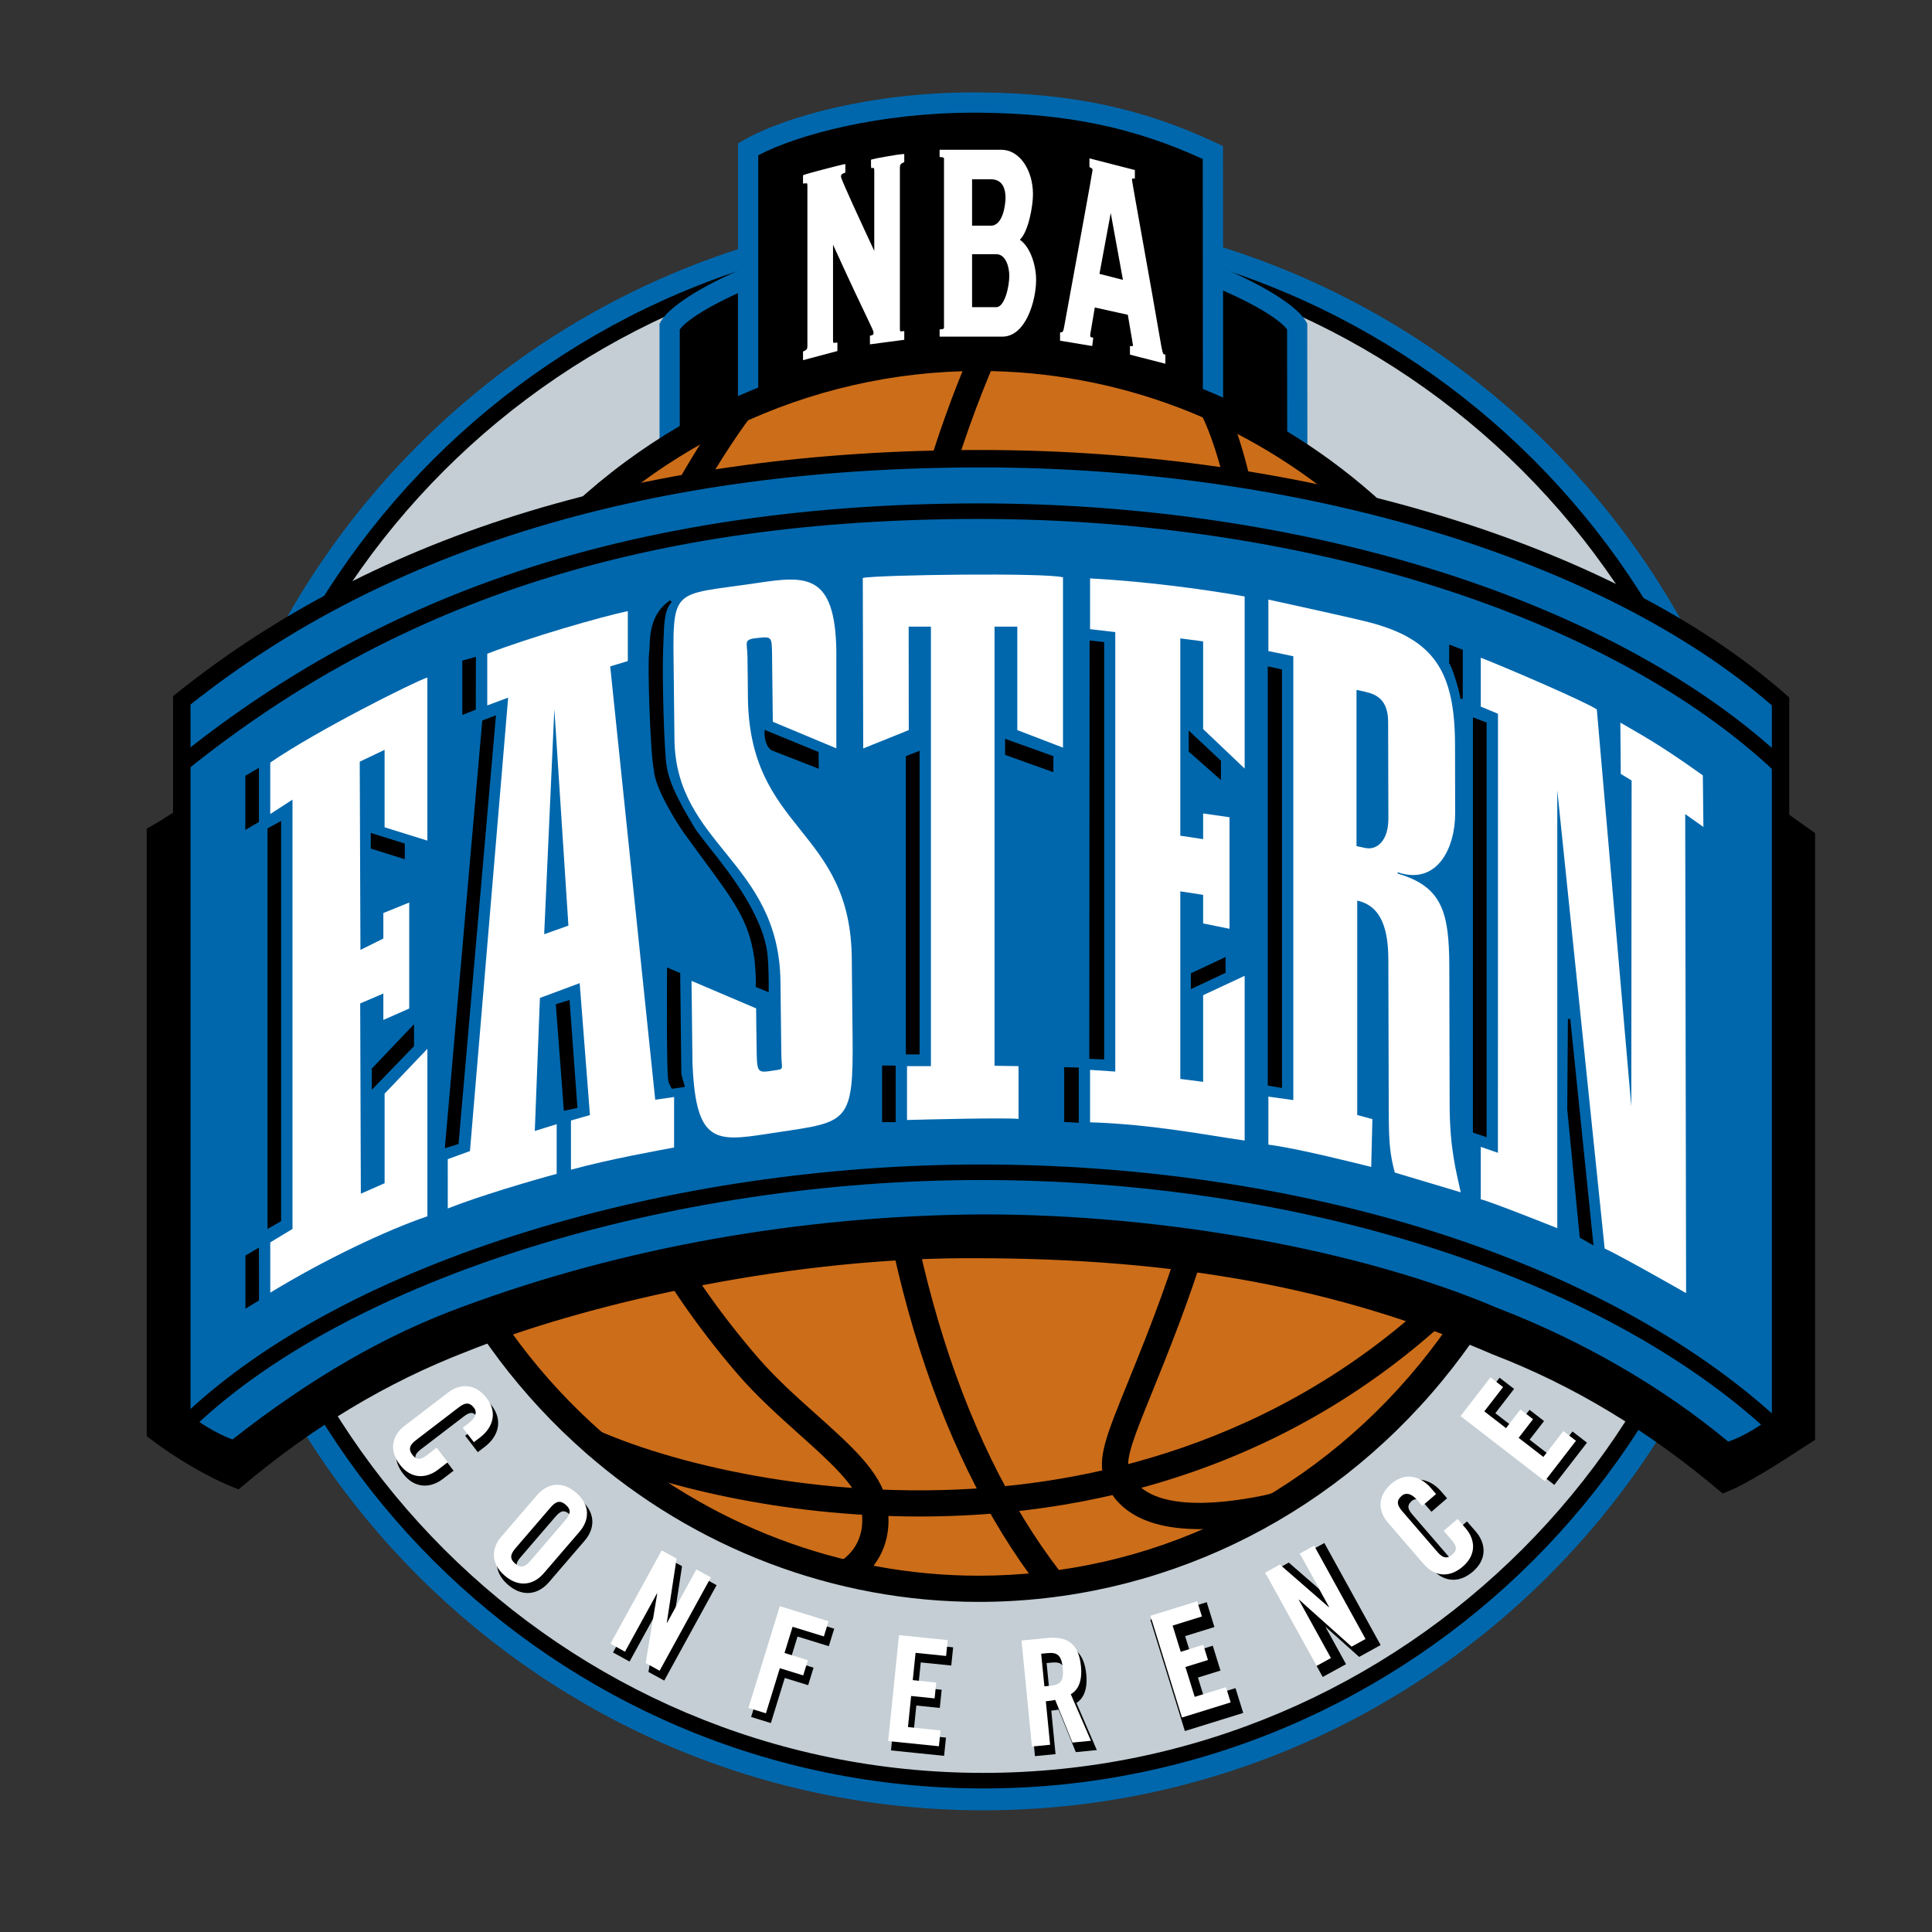 <?xml version="1.0" encoding="utf-8"?>
<!-- Generator: Adobe Illustrator 16.0.3, SVG Export Plug-In . SVG Version: 6.00 Build 0)  -->
<!DOCTYPE svg PUBLIC "-//W3C//DTD SVG 1.1//EN" "http://www.w3.org/Graphics/SVG/1.1/DTD/svg11.dtd">
<svg version="1.1" id="Layer_2" xmlns="http://www.w3.org/2000/svg" xmlns:xlink="http://www.w3.org/1999/xlink" x="0px" y="0px"
	 width="96px" height="96px" viewBox="0 0 96 96" enable-background="new 0 0 96 96" xml:space="preserve">
<rect x="0" y="0" width="96" height="96" fill="#333333" stroke="none"/>
<g>
	<circle fill="#C4CED4" cx="48.858" cy="50.212" r="39.078"/>
	<path fill="#0067AC" d="M48.858,89.953c-21.913,0-39.74-17.828-39.74-39.742c0-21.913,17.827-39.74,39.74-39.74
		c21.914,0,39.742,17.828,39.742,39.74C88.601,72.125,70.772,89.953,48.858,89.953z M48.858,11.795
		c-21.183,0-38.416,17.234-38.416,38.416c0,21.184,17.233,38.417,38.416,38.417c21.184,0,38.416-17.233,38.416-38.417
		C87.274,29.029,70.042,11.795,48.858,11.795z"/>
</g>
<g>
	<path d="M48.855,88.867c-21.331,0-38.684-17.354-38.684-38.685c0-21.33,17.354-38.683,38.684-38.683
		c21.33,0,38.684,17.353,38.684,38.683C87.539,71.514,70.186,88.867,48.855,88.867z M48.855,12.273
		c-20.904,0-37.91,17.006-37.91,37.91c0,20.904,17.006,37.911,37.91,37.911c20.903,0,37.911-17.007,37.911-37.911
		C86.767,29.279,69.759,12.273,48.855,12.273z"/>
</g>
<g>
	<path d="M48.855,88.808c-21.298,0-38.625-17.326-38.625-38.625c0-21.297,17.327-38.624,38.625-38.624
		c21.298,0,38.625,17.327,38.625,38.624C87.48,71.481,70.153,88.808,48.855,88.808z M48.855,12.214
		c-20.937,0-37.97,17.033-37.97,37.969c0,20.938,17.033,37.971,37.97,37.971s37.97-17.033,37.97-37.971
		C86.825,29.247,69.792,12.214,48.855,12.214z"/>
</g>
<g>
	<path d="M64.457,16.218c-0.871-1.542-8.443-4.897-15.592-4.897c-7.147,0-14.719,3.355-15.59,4.897v9.228h31.191L64.457,16.218z"/>
	<path fill="#0067AC" d="M64.968,25.949H32.772v-9.863l0.065-0.115c0.971-1.719,8.582-5.152,16.028-5.152
		c7.447,0,15.058,3.433,16.028,5.152l0.065,0.115L64.968,25.949z M33.777,24.944h30.186l-0.008-8.576
		c-1.033-1.369-8.284-4.544-15.09-4.544s-14.056,3.174-15.088,4.544V24.944z"/>
</g>
<path fill="#0067AC" d="M64.909,25.889H32.832v-9.788L32.889,16c0.979-1.73,8.817-5.122,15.977-5.122c7.16,0,15,3.392,15.978,5.122
	l0.058,0.102L64.909,25.889z M33.718,25.002h30.304l-0.009-8.654c-1.018-1.405-8.172-4.584-15.148-4.584
	c-6.976,0-14.129,3.178-15.147,4.584V25.002z"/>
<g>
	<g>
		<path d="M60.269,7.58c-3.99-1.886-7.633-2.443-11.547-2.483c-4.869-0.05-9.402,1.083-11.548,2.322v16.979h23.101L60.269,7.58z"/>
		<path fill="#0067AC" d="M60.778,24.9H36.67V7.128l0.251-0.146c2.062-1.191,6.414-2.392,11.488-2.392
			c0.105,0,0.211,0.001,0.317,0.002c4.587,0.047,8.102,0.805,11.757,2.532l0.288,0.137L60.778,24.9z M37.676,23.894h22.095
			L59.765,7.901C56.353,6.334,53.027,5.644,48.716,5.6c-0.103-0.001-0.205-0.002-0.307-0.002c-4.656,0-8.742,1.073-10.733,2.118
			V23.894z"/>
	</g>
</g>
<g>
	<path fill="#0067AC" d="M60.719,24.841H36.729V7.162l0.222-0.129c2.055-1.186,6.394-2.383,11.458-2.383
		c0.105,0,0.211,0.001,0.316,0.002c4.577,0.047,8.087,0.802,11.733,2.526l0.254,0.12L60.719,24.841z M37.617,23.953H59.83
		l-0.006-16.09c-3.433-1.582-6.772-2.277-11.107-2.322c-0.103-0.001-0.206-0.002-0.308-0.002c-4.69,0-8.806,1.087-10.792,2.142
		V23.953z"/>
</g>
<g>
	<g>
		<path fill="#FFFFFF" d="M44.815,7.775v0.206c-0.193,0.086-0.217,0.212-0.217,0.367v7.978c0,0.154,0.023,0.269,0.217,0.251v0.206
			l-1.475,0.195v-0.206c0.14-0.037,0.179-0.116,0.179-0.236c0-0.224-0.194-0.395-2.244-4.91v5.271c0,0.154,0.023,0.269,0.217,0.251
			v0.205l-1.475,0.393v-0.207c0.194-0.086,0.217-0.211,0.217-0.367V9.246c0-0.154-0.023-0.269-0.217-0.251V8.79
			c0.196-0.074,1.693-0.462,1.871-0.498v0.207c-0.179,0.064-0.218,0.177-0.218,0.28c0,0.189,1.343,3.037,1.887,4.214V8.494
			c0-0.207-0.062-0.275-0.163-0.266V8.022C43.542,7.977,44.631,7.787,44.815,7.775z"/>
		<path fill="#FFFFFF" d="M39.902,17.897v-0.431l0.069-0.031c0.134-0.059,0.148-0.127,0.148-0.261V9.246
			c0-0.138-0.015-0.138-0.065-0.138l-0.152,0.013V8.708l0.075-0.028c0.21-0.079,1.728-0.469,1.889-0.502l0.138-0.027v0.428
			l-0.076,0.027c-0.124,0.045-0.141,0.109-0.141,0.172c0.028,0.192,1.011,2.305,1.539,3.439l0.116,0.251V8.494
			c0-0.125-0.025-0.152-0.025-0.152L43.29,8.354l-0.01-0.126V7.937l0.082-0.025c0.161-0.049,1.257-0.24,1.447-0.251l0.123-0.008
			v0.404l-0.069,0.031c-0.133,0.059-0.148,0.128-0.148,0.261v7.978c0,0.161,0.026,0.142,0.092,0.135l0.126-0.011v0.433l-1.707,0.226
			v-0.427l0.086-0.022c0.076-0.021,0.093-0.042,0.093-0.125c0-0.083-0.056-0.198-0.322-0.754c-0.28-0.583-0.783-1.632-1.69-3.624
			v4.739c0,0.161,0.026,0.142,0.092,0.136l0.125-0.011v0.421L39.902,17.897z M40.134,8.885c0.217,0.045,0.217,0.278,0.217,0.36
			v7.929c0,0.151-0.024,0.301-0.179,0.412l1.205-0.328c-0.218-0.044-0.218-0.278-0.218-0.36v-5.271l0.221-0.048
			c1.047,2.307,1.608,3.476,1.909,4.104c0.306,0.638,0.345,0.718,0.345,0.854c0,0.146-0.054,0.248-0.162,0.308l1.212-0.162
			c-0.203-0.052-0.203-0.277-0.203-0.357V8.348c0-0.162,0.029-0.325,0.217-0.438V7.905c-0.292,0.04-0.943,0.154-1.189,0.207v0.019
			c0.082,0.035,0.163,0.129,0.163,0.363v4.499l-0.22,0.048l-0.337-0.725c-1.058-2.273-1.561-3.382-1.561-3.537
			c0-0.143,0.06-0.255,0.174-0.331c-0.405,0.099-1.306,0.336-1.597,0.424V8.885z"/>
	</g>
	<g>
		<path fill="#FFFFFF" d="M47.021,7.906c0-0.105-0.022-0.186-0.217-0.208v-0.14h2.957c0.84,0,1.452,0.954,1.452,2.105
			c0,0.699-0.31,2.107-0.744,2.247v0.023c0.52,0.21,0.9,1.117,0.9,1.979c0,0.931-0.466,2.701-1.568,2.701h-2.997v-0.14
			c0.194-0.024,0.217-0.105,0.217-0.21V7.906z M48.186,11.329h1.056c0.668,0,0.839-1.048,0.839-1.513
			c0-0.466-0.171-1.024-0.839-1.024h-1.056V11.329z M48.186,15.378h1.32c0.543,0,0.761-1.164,0.761-1.675
			c0-0.513-0.218-1.188-0.761-1.188h-1.32V15.378z"/>
		<path fill="#FFFFFF" d="M49.801,16.728h-3.112V16.37l0.102-0.012c0.116-0.014,0.116-0.032,0.116-0.095V7.906
			c0-0.063,0-0.081-0.116-0.094L46.688,7.8V7.442h3.072c0.88,0,1.568,0.976,1.568,2.221c0,0.557-0.221,1.847-0.653,2.25
			c0.509,0.344,0.809,1.244,0.809,1.998C51.484,14.894,50.99,16.728,49.801,16.728z M47.051,16.497h2.75
			c1.014,0,1.452-1.712,1.452-2.585c0-0.847-0.371-1.687-0.828-1.871l-0.072-0.029v-0.163l0.081-0.049
			c0.343-0.11,0.665-1.413,0.665-2.137c0-1.116-0.588-1.991-1.338-1.991h-2.71c0.074,0.068,0.086,0.16,0.086,0.234v8.356
			C47.137,16.337,47.125,16.429,47.051,16.497z M49.506,15.493H48.07v-3.094h1.436c0.576,0,0.876,0.656,0.876,1.304
			C50.382,14.181,50.174,15.493,49.506,15.493z M48.302,15.263h1.204c0.417,0,0.645-1.03,0.645-1.56
			c0-0.432-0.171-1.072-0.645-1.072h-1.204V15.263z M49.241,11.443H48.07V8.676h1.171c0.599,0,0.954,0.426,0.954,1.14
			C50.195,10.269,50.025,11.443,49.241,11.443z M48.302,11.213h0.939c0.59,0,0.723-1.035,0.723-1.397
			c0-0.339-0.094-0.908-0.723-0.908h-0.939V11.213z"/>
	</g>
	<g>
		<path fill="#FFFFFF" d="M54.306,15.14c-0.202,1.254-0.249,1.409-0.249,1.516c0,0.108,0.032,0.187,0.141,0.215l-0.026,0.19
			l-1.382-0.229v-0.214c0.109-0.026,0.155-0.086,0.203-0.36c0.07-0.393,1.415-7.697,1.415-7.804c0-0.125-0.086-0.184-0.156-0.219
			V8.02l2.027,0.519v0.214c-0.086-0.003-0.14,0.019-0.14,0.197c0,0.143,0.954,5.325,1.436,8.167c0.077,0.45,0.123,0.568,0.217,0.593
			v0.215l-1.529-0.392v-0.215c0.109,0.01,0.147-0.07,0.147-0.177c0-0.071-0.232-1.355-0.264-1.595L54.306,15.14z M54.499,13.693
			l1.445,0.37l-0.753-4.122L54.499,13.693z"/>
		<path fill="#FFFFFF" d="M57.907,18.073l-1.76-0.451v-0.431l0.124,0.012c0.011,0.001,0.022-0.013,0.022-0.062
			c-0.003-0.045-0.071-0.439-0.126-0.757c-0.049-0.287-0.101-0.583-0.126-0.743L54.4,15.279c-0.092,0.558-0.148,0.879-0.182,1.074
			c-0.034,0.189-0.046,0.26-0.046,0.302c0,0.089,0.022,0.095,0.053,0.103l0.099,0.025l-0.053,0.41l-1.598-0.264v-0.404l0.089-0.021
			c0.041-0.01,0.072-0.018,0.115-0.268c0.019-0.101,0.118-0.648,0.258-1.411c0.37-2.021,1.141-6.224,1.155-6.382
			c0-0.043-0.023-0.073-0.093-0.109l-0.063-0.032V7.87l2.257,0.579v0.425l-0.121-0.005l-0.015,0.001
			c0.002,0.007-0.004,0.033-0.004,0.081c0.007,0.095,0.244,1.42,0.519,2.954c0.299,1.669,0.671,3.745,0.917,5.194
			c0.053,0.308,0.098,0.476,0.131,0.499l0.088,0.023V18.073z M56.378,17.442l1.291,0.331c-0.103-0.088-0.148-0.286-0.21-0.636
			c-0.244-1.448-0.615-3.523-0.914-5.191c-0.38-2.116-0.522-2.922-0.522-2.996c0-0.065,0-0.24,0.14-0.296V8.628l-1.793-0.458
			c0.067,0.046,0.152,0.132,0.152,0.284c0,0.066-0.291,1.687-1.158,6.416c-0.14,0.762-0.24,1.309-0.258,1.41
			c-0.038,0.221-0.081,0.354-0.2,0.418v0.038l1.142,0.189c-0.059-0.05-0.104-0.132-0.104-0.268c0-0.063,0.011-0.127,0.048-0.343
			c0.037-0.208,0.1-0.56,0.201-1.192l0.02-0.12l2.039,0.449l0.011,0.081c0.015,0.114,0.075,0.469,0.136,0.814
			c0.101,0.581,0.129,0.755,0.129,0.796c0,0.078-0.016,0.141-0.049,0.19c-0.023,0.038-0.059,0.067-0.099,0.084V17.442z
			 M56.091,14.219l-1.726-0.441l0.712-3.858h0.228L56.091,14.219z M54.632,13.608l1.166,0.298l-0.606-3.324L54.632,13.608z"/>
	</g>
</g>
<g>
	<path fill="#CC6D19" d="M29.497,71.672c12.45,10.935,31.117,9.362,41.692-3.51c10.574-12.871,9.055-32.172-3.395-43.105
		c-12.45-10.934-31.117-9.363-41.692,3.509C15.527,41.438,17.047,60.738,29.497,71.672z"/>
	<path d="M48.632,79.597C48.631,79.597,48.632,79.597,48.632,79.597c-7.156,0-14.104-2.641-19.564-7.437
		C16.377,61.016,14.821,41.273,25.6,28.153c5.754-7.004,14.16-11.021,23.06-11.021c7.155,0,14.104,2.641,19.563,7.436
		c12.691,11.146,14.247,30.888,3.468,44.007C65.938,75.579,57.531,79.597,48.632,79.597z M48.66,18.433
		c-8.51,0-16.549,3.844-22.055,10.546c-10.339,12.583-8.849,31.517,3.321,42.204c5.222,4.587,11.865,7.113,18.705,7.113
		c8.51,0,16.549-3.844,22.057-10.547c10.339-12.584,8.848-31.518-3.322-42.205C62.143,20.959,55.5,18.433,48.66,18.433z"/>
</g>
<path d="M48.632,79.536C48.631,79.536,48.632,79.536,48.632,79.536c-7.142,0-14.076-2.635-19.525-7.42
	c-12.667-11.125-14.22-30.829-3.461-43.925c5.744-6.991,14.132-11,23.015-11c7.143,0,14.075,2.635,19.524,7.421
	c12.667,11.125,14.221,30.83,3.462,43.925C65.902,75.528,57.514,79.536,48.632,79.536z M48.66,18.374
	c-8.527,0-16.583,3.852-22.101,10.567C16.201,41.55,17.693,60.52,29.887,71.228c5.233,4.597,11.891,7.128,18.744,7.128
	c8.528,0,16.584-3.852,22.101-10.568c10.36-12.607,8.867-31.578-3.327-42.286C62.171,20.905,55.514,18.374,48.66,18.374z"/>
<g>
	<path d="M48.511,79.533L48.511,79.533c-7.118,0-14.03-2.635-19.461-7.421c-12.625-11.125-14.172-30.829-3.449-43.924
		c5.724-6.991,14.085-11,22.938-11c7.119,0,14.029,2.636,19.462,7.422c12.623,11.125,14.172,30.829,3.449,43.922
		C65.726,75.523,57.364,79.533,48.511,79.533z M48.539,18.37c-8.498,0-16.526,3.852-22.024,10.567
		c-10.324,12.609-8.836,31.579,3.316,42.288c5.215,4.596,11.849,7.126,18.68,7.126c8.499,0,16.526-3.851,22.024-10.565
		c10.325-12.61,8.836-31.58-3.316-42.289C62.003,20.901,55.37,18.37,48.539,18.37z"/>
</g>
<path d="M51.691,78.946c-5.327-6.878-8.479-17.46-8.876-29.8c-0.366-11.379,1.638-22.991,5.497-31.858l1.193,0.519
	c-3.786,8.697-5.751,20.105-5.391,31.299c0.388,12.067,3.444,22.381,8.605,29.044L51.691,78.946z"/>
<path d="M59.603,75.981c-3.077,0-4.278-1.245-4.719-2.454c-0.381-1.045,0.092-2.209,1.127-4.758c0.37-0.91,0.83-2.044,1.344-3.402
	c7.555-20.013,4.795-39.814,2.371-44.701l1.165-0.578c2.498,5.036,5.377,25.348-2.32,45.736c-0.52,1.374-0.982,2.517-1.355,3.434
	c-0.85,2.095-1.318,3.25-1.109,3.824c0.764,2.098,4.487,1.674,6.648,1.232l0.479-0.117l0.309,1.263l-0.515,0.126
	C61.685,75.862,60.553,75.981,59.603,75.981z"/>
<path d="M51.739,78.91c-5.32-6.868-8.469-17.438-8.865-29.765c-0.366-11.372,1.636-22.975,5.493-31.834l1.084,0.471
	c-3.789,8.706-5.756,20.122-5.395,31.325c0.388,12.079,3.449,22.406,8.618,29.077L51.739,78.91z"/>
<path d="M45.69,75.354c-6.903,0-13.006-1.549-16.512-3.09l0.523-1.19c4.075,1.791,11.8,3.594,20.16,2.78
	c7.04-0.684,17.067-3.527,24.863-13.188l1.011,0.816c-6.395,7.926-15.297,12.651-25.748,13.667
	C48.532,75.29,47.095,75.354,45.69,75.354z"/>
<path d="M45.689,75.294c-6.894,0-12.987-1.547-16.486-3.085l0.475-1.081c4.082,1.793,11.818,3.599,20.19,2.785
	c7.051-0.686,17.096-3.534,24.902-13.211l0.92,0.742c-6.385,7.912-15.273,12.631-25.708,13.645
	C48.528,75.231,47.092,75.294,45.689,75.294z"/>
<path d="M42.242,78.808l-0.631-1.137c0.465-0.259,1.509-1.048,1.168-2.803c-0.202-1.037-1.594-2.282-3.068-3.6
	c-0.987-0.885-2.106-1.886-3.056-2.987c-4.264-4.948-7.039-10.398-8.248-16.201c-0.989-4.75-0.938-9.752,0.152-14.869
	c2.128-9.997,7.515-17.042,7.744-17.337l1.028,0.796c-0.221,0.285-5.434,7.102-7.5,16.812c-2.367,11.114,0.26,21.191,7.809,29.952
	c0.894,1.037,1.933,1.967,2.938,2.865c1.713,1.531,3.192,2.855,3.478,4.321C44.573,77.283,42.798,78.498,42.242,78.808z"/>
<path d="M42.214,78.756l-0.574-1.033c0.476-0.265,1.546-1.073,1.198-2.865c-0.206-1.057-1.605-2.309-3.087-3.634
	c-0.986-0.882-2.104-1.882-3.051-2.98c-4.257-4.94-7.027-10.383-8.234-16.175c-0.987-4.741-0.937-9.735,0.152-14.846
	c2.125-9.982,7.504-17.018,7.732-17.313l0.935,0.723c-0.221,0.286-5.44,7.114-7.511,16.836c-2.371,11.133,0.261,21.228,7.822,30.003
	c0.896,1.04,1.937,1.972,2.943,2.871c1.705,1.524,3.178,2.843,3.459,4.289C44.508,77.255,42.761,78.451,42.214,78.756z"/>
<path d="M59.604,75.92c-3.048,0-4.231-1.223-4.664-2.413c-0.373-1.023,0.098-2.181,1.127-4.715c0.369-0.911,0.83-2.044,1.343-3.404
	c7.561-20.03,4.797-39.854,2.369-44.747l1.06-0.525c2.495,5.028,5.368,25.318-2.323,45.689c-0.519,1.374-0.981,2.515-1.354,3.432
	c-0.855,2.108-1.327,3.271-1.109,3.867c0.74,2.036,4.065,1.813,6.728,1.268l0.469-0.115l0.28,1.148l-0.492,0.119
	C61.688,75.801,60.555,75.92,59.604,75.92z"/>
<g>
	<g>
		<g>
			<g>
				<path d="M47.616,29.388c-26.289,0-35.604,9.503-40.062,11.94v29.905c1.554,1.188,3.147,2.036,4.25,2.468
					c3.061-2.579,6.71-5.026,11.304-6.794c5.633-2.271,15.526-4.61,24.787-4.651c9.738-0.044,18.134,1.249,26.388,4.805
					c4.595,1.768,8.307,4.268,11.367,6.848c1.103-0.433,2.76-1.524,4.275-2.508V41.533C83.348,36.938,75.779,29.388,47.616,29.388z"
					/>
				<path d="M85.601,74.211l-0.12-0.101c-3.611-3.043-7.305-5.268-11.292-6.803c-7.691-3.313-15.651-4.788-25.82-4.788h-0.472
					c-9.221,0.042-19.044,2.357-24.689,4.632c-3.988,1.535-7.661,3.743-11.233,6.753l-0.12,0.102l-0.147-0.058
					c-1.334-0.522-2.947-1.46-4.314-2.505l-0.104-0.08V41.172l0.138-0.076c0.669-0.365,1.473-0.909,2.403-1.538
					c5.392-3.647,15.429-10.435,37.785-10.435c25.716,0,34.349,6.295,40.652,10.893c0.626,0.457,1.219,0.889,1.81,1.301l0.112,0.08
					v30.146l-0.356,0.233c-1.482,0.962-3.016,1.958-4.086,2.377L85.601,74.211z M48.368,61.99c10.244,0,18.269,1.489,26.02,4.827
					c3.989,1.535,7.693,3.757,11.311,6.785c1.016-0.432,2.454-1.366,3.848-2.271l0.115-0.076V41.672
					c-0.557-0.392-1.115-0.799-1.705-1.229c-6.244-4.555-14.796-10.79-40.34-10.79c-22.194,0-32.144,6.728-37.489,10.343
					c-0.879,0.594-1.647,1.113-2.308,1.487v29.618c1.257,0.947,2.708,1.794,3.936,2.296c3.579-2.996,7.263-5.2,11.258-6.738
					c5.688-2.292,15.59-4.626,24.881-4.668L48.368,61.99z"/>
			</g>
		</g>
	</g>
</g>
<g>
	<g>
		<g>
			<path d="M85.612,74.144l-0.094-0.079c-3.616-3.046-7.315-5.275-11.31-6.812c-7.696-3.315-15.663-4.792-25.841-4.792h-0.473
				c-9.229,0.041-19.061,2.359-24.711,4.636c-3.993,1.537-7.671,3.748-11.248,6.762l-0.094,0.079l-0.114-0.045
				c-1.329-0.521-2.937-1.454-4.299-2.496l-0.081-0.062V41.206l0.107-0.058c0.672-0.368,1.477-0.912,2.408-1.543
				c5.387-3.642,15.414-10.423,37.752-10.423c25.696,0,34.32,6.288,40.617,10.88c0.627,0.458,1.221,0.891,1.81,1.303l0.089,0.062
				v30.085l-0.331,0.214c-1.48,0.962-3.011,1.956-4.075,2.373L85.612,74.144z M48.368,62.049c10.235,0,18.254,1.487,25.997,4.823
				c3.994,1.537,7.702,3.762,11.323,6.798c1.022-0.427,2.479-1.373,3.889-2.289l0.143-0.093V41.641
				c-0.563-0.396-1.131-0.809-1.729-1.246C81.74,35.836,73.18,29.594,47.616,29.594c-22.212,0-32.171,6.734-37.521,10.353
				c-0.892,0.604-1.669,1.129-2.335,1.503v29.682c1.277,0.966,2.759,1.829,4.006,2.334c3.583-3.002,7.27-5.212,11.269-6.75
				c5.684-2.291,15.577-4.623,24.86-4.664L48.368,62.049z"/>
		</g>
	</g>
</g>
<g>
	<g>
		<path fill="#0067AC" d="M48.753,60.774c9.739-0.013,19.325,1.992,25.479,4.616c4.594,1.768,8.474,4.139,11.535,6.718
			c1.076-0.261,2.258-1.146,2.707-1.467V34.853c-7.955-6.992-22.737-12.061-39.721-12.061c-19.908,0-32.257,6.02-39.721,12.009
			v35.766c0,0,1.271,1.025,2.602,1.445c3.302-2.615,7.104-5.083,11.564-6.698C30.868,62.471,39.63,60.839,48.753,60.774z"/>
		<path d="M85.655,72.58l-0.168-0.141c-3.221-2.714-7.166-5.012-11.412-6.645c-6.641-2.832-16.303-4.587-25.23-4.587h-0.091
			c-8.824,0.062-17.61,1.622-25.406,4.512c-3.813,1.381-7.556,3.55-11.446,6.632l-0.18,0.142l-0.219-0.068
			c-1.392-0.44-2.688-1.479-2.743-1.522L8.6,70.772v-36.18l0.162-0.13C18.769,26.432,32.224,22.36,48.753,22.36
			c16.138,0,31.468,4.663,40.007,12.167l0.147,0.129v36.209l-0.285,0.202c-0.542,0.39-1.67,1.2-2.753,1.462L85.655,72.58z
			 M48.845,60.342c9.037,0,18.83,1.781,25.557,4.65c4.243,1.632,8.208,3.927,11.469,6.639c0.818-0.259,1.689-0.867,2.171-1.212
			v-35.37c-8.417-7.297-23.444-11.823-39.288-11.823c-16.237,0-29.455,3.965-39.288,11.783v35.343
			c0.344,0.255,1.191,0.845,2.085,1.175c3.897-3.063,7.661-5.229,11.5-6.62c7.886-2.923,16.774-4.502,25.7-4.564H48.845z"/>
	</g>
</g>
<g>
	<path d="M85.67,72.516l-0.144-0.122c-3.228-2.717-7.179-5.019-11.43-6.654c-6.646-2.834-16.316-4.591-25.252-4.591h-0.091
		c-8.832,0.063-17.624,1.623-25.426,4.516c-3.819,1.384-7.567,3.556-11.462,6.641l-0.156,0.123l-0.189-0.061
		c-1.381-0.437-2.669-1.467-2.723-1.511l-0.14-0.112V34.621l0.14-0.111c9.996-8.023,23.439-12.091,39.955-12.091
		c16.123,0,31.439,4.657,39.967,12.152l0.128,0.112v36.151l-0.26,0.185c-0.539,0.388-1.661,1.193-2.733,1.452L85.67,72.516z
		 M48.845,60.4c9.029,0,18.813,1.781,25.533,4.646c4.249,1.634,8.218,3.934,11.479,6.649c0.851-0.26,1.759-0.899,2.244-1.247V35.021
		c-8.424-7.316-23.478-11.856-39.348-11.856c-16.264,0-29.501,3.975-39.347,11.815v35.401c0.333,0.249,1.222,0.873,2.155,1.211
		c3.902-3.069,7.668-5.239,11.509-6.631c7.88-2.92,16.761-4.498,25.681-4.562H48.845z"/>
</g>
<g>
	<g>
		<path d="M87.903,71.146c-8.351-7.717-23.354-12.511-39.15-12.511c-15.608,0-31.288,4.896-39.017,12.184l-0.531-0.563
			c3.946-3.72,9.84-6.86,17.046-9.08c7.038-2.168,14.818-3.313,22.501-3.313c7.776,0,15.512,1.14,22.372,3.297
			c7.05,2.218,13.034,5.474,17.304,9.419L87.903,71.146z"/>
		<path d="M88.232,38.38C79.997,30.613,64.83,25.787,48.65,25.787c-16.303,0-28.815,3.968-39.375,12.489L8.79,37.672
			c4.82-3.888,9.948-6.779,15.678-8.841c7.044-2.534,15.181-3.817,24.183-3.817c16.37,0,31.739,4.906,40.113,12.805L88.232,38.38z"
			/>
	</g>
</g>
<g>
	<g>
		<path d="M87.943,71.104c-8.362-7.727-23.38-12.527-39.19-12.527c-15.623,0-31.319,4.903-39.058,12.2l-0.45-0.478
			c3.94-3.714,9.826-6.849,17.023-9.066c7.032-2.166,14.807-3.311,22.484-3.311c7.77,0,15.5,1.139,22.354,3.294
			c7.042,2.214,13.018,5.467,17.281,9.405L87.943,71.104z"/>
		<path d="M88.272,38.338c-8.246-7.779-23.428-12.61-39.622-12.61c-16.317,0-28.841,3.973-39.412,12.501l-0.412-0.51
			c4.814-3.885,9.938-6.773,15.661-8.832c7.039-2.531,15.167-3.814,24.163-3.814c16.354,0,31.71,4.899,40.072,12.788L88.272,38.338z
			"/>
	</g>
</g>
<path fill="#FFFFFF" d="M13.429,64.232v-2.499l1.105-0.668V39.734l-1.105,0.715v-2.557c2.326-1.6,7.181-4.029,7.807-4.227v8.105
	l-2.126-0.662v-3.848l-1.235,0.586l0.035,9.354l1.138-0.564v-1.268l1.286-0.522v5.267l-1.286,0.567v-1.313l-1.15,0.494l0.032,9.453
	l1.181-0.521v-4.45l2.126-2.228v8.322C19.237,61.113,16.1,62.599,13.429,64.232z"/>
<path fill="#FFFFFF" d="M22.25,60.049l-0.001-2.451l1.103-0.402l1.898-22.531l-1.038,0.387v-2.568
	c2.103-0.813,5.621-1.829,6.984-2.119v2.482l-0.875,0.266l2.237,21.532l0.937-0.135v2.508c-0.756,0.148-3.098,0.553-5.124,1.104
	v-2.445l0.943-0.27l-0.51-6.555l-1.976,0.735l-0.254,6.61l1.087-0.337v2.468C26.378,58.673,23.738,59.453,22.25,60.049z
	 M28.244,45.993l-0.699-10.759L27.04,46.421L28.244,45.993z"/>
<path fill="#FFFFFF" d="M38.401,35.865c0,0-0.029-2.537-0.037-3.225c-0.012-1.008,0-1.008-0.675-0.945
	c-0.791,0.072-0.556,0.201-0.548,0.94c0.009,0.792,0.021,1.481,0.021,1.866c0,6.885,5.163,6.563,5.163,13.246l0.039,3.735
	c0.049,4.299-0.236,4.26-3.623,4.765c-3.032,0.452-4.174,0.887-4.333-3.478l-0.046-4.03l3.21,1.367c0,0,0.014,1.669,0.03,2.359
	c0.021,0.861,0.122,0.841,0.826,0.73c0.582-0.091,0.403,0.009,0.394-0.869c-0.013-1.157-0.035-3.066-0.041-3.545
	c-0.068-5.966-5.208-6.799-5.268-12.052l-0.035-3.123c-0.052-4.536-0.195-3.99,4.129-4.635c2.416-0.361,3.882-0.515,3.95,3.348
	v4.865L38.401,35.865z"/>
<path fill="#FFFFFF" d="M54.165,55.766v-2.604l1.252,0.083V31.41l-1.252-0.148v-2.522c2.688,0.148,5.446,0.505,7.681,0.897v8.553
	l-2.063-1.963v-4.357l-1.134-0.148v9.803l1.134,0.172v-1.276l1.311,0.187v5.543l-1.311-0.265v-1.421l-1.134-0.174v9.32l1.134,0.146
	v-4.306l2.063-0.964v8.186C59.944,56.404,57.263,55.865,54.165,55.766z"/>
<path fill="#FFFFFF" d="M68.001,30.914C71.294,31.76,72.286,33.4,72.3,37l0.006,3.404c0.007,1.75-0.91,3.602-2.857,2.938v0.066
	c2.204,0.642,2.557,1.914,2.566,4.588l0.017,6.891c0.007,2.279,0.349,3.383,0.55,4.358l-3.276-0.982
	c-0.244-0.924-0.296-1.473-0.3-3.092l-0.02-7.478c-0.005-1.453-0.308-2.673-1.546-2.941v10.653l0.753,0.203l-0.058,2.375
	c-0.553-0.132-3.583-0.911-5.11-1.107v-2.385l1.239,0.172V32.608l-1.239-0.258v-2.557C63.024,29.794,67.062,30.67,68.001,30.914z
	 M67.404,42.043l0.433,0.092c0.568,0.123,1.156-0.345,1.151-1.468l-0.012-4.792c-0.005-1.123-0.594-1.381-1.164-1.505l-0.408-0.091
	V42.043z"/>
<path fill="#FFFFFF" d="M73.578,59.592v-2.606l0.853,0.297l0.003-21.817l-0.855-0.356V32.68c1.494,0.589,5.203,2.195,5.766,2.57
	l1.713,19.725l0.016-16.191l-0.539-0.331l-0.021-2.547c0.896,0.531,1.825,0.992,4.099,2.623l0.028,2.562l-0.904-0.639l0.044,23.802
	c-0.192-0.11-3.345-1.907-4.046-2.214l-2.355-22.773v21.761C77.378,61.026,74.092,59.712,73.578,59.592z"/>
<path fill="#FFFFFF" d="M52.82,28.689v8.461l-2.271-0.872v-5.141h-1.131v21.82l1.192,0.019v2.621
	c-0.707-0.065-4.461,0.025-5.541,0.054v-2.675h1.188V31.138h-1.106l0.005,5.14l-2.263,0.912l-0.021-8.472
	C43.608,28.559,52.045,28.448,52.82,28.689z"/>
<g>
	<g>
		<polygon points="12.806,38.254 12.249,38.582 12.249,41.137 12.806,40.811 		"/>
		<path d="M12.19,41.241v-2.693l0.675-0.397v2.693L12.19,41.241z M12.308,38.615v2.42l0.439-0.26v-2.418L12.308,38.615z"/>
	</g>
	<g>
		<polygon points="13.353,41.197 13.91,40.893 13.91,60.645 13.353,60.966 		"/>
		<path d="M13.293,61.067V41.162l0.675-0.369v19.886L13.293,61.067z M13.412,41.232v19.631l0.439-0.253V40.992L13.412,41.232z"/>
	</g>
	<g>
		<polyline points="12.806,62.094 12.812,64.583 12.254,64.923 12.254,62.423 12.806,62.094 		"/>
		<path d="M12.195,65.028v-2.64l0.67-0.397l0.005,2.626L12.195,65.028z M12.313,62.455v2.362l0.439-0.268l-0.006-2.353
			L12.313,62.455z"/>
	</g>
	<g>
		<polygon points="20.057,41.961 18.483,41.467 18.483,42.122 20.057,42.614 		"/>
		<path d="M20.115,42.694l-1.691-0.528v-0.779l1.691,0.531V42.694z M18.542,42.078l1.455,0.455v-0.529l-1.455-0.457V42.078z"/>
	</g>
	<g>
		<polygon points="18.534,54.006 20.513,51.958 20.513,51.04 18.534,53.12 		"/>
		<path d="M18.475,54.151v-1.054l2.098-2.206v1.091L18.475,54.151z M18.593,53.145v0.715l1.862-1.926v-0.746L18.593,53.145z"/>
	</g>
	<g>
		<polygon points="23.588,32.712 23.581,35.222 23.031,35.441 23.031,32.873 		"/>
		<path d="M22.972,35.527v-2.699l0.676-0.195l-0.008,2.629L22.972,35.527z M23.09,32.917v2.437l0.432-0.172l0.006-2.391
			L23.09,32.917z"/>
	</g>
	<g>
		<polygon points="22.729,56.801 24.577,35.63 24.021,35.846 22.171,56.972 		"/>
		<path d="M22.104,57.055l1.86-21.251l0.68-0.263l-0.008,0.094l-1.852,21.211L22.104,57.055z M24.076,35.888L22.238,56.89
			l0.436-0.134L24.51,35.72L24.076,35.888z"/>
	</g>
	<g>
		<polygon points="28.247,49.77 28.629,55.006 28.072,55.124 27.679,49.94 		"/>
		<path d="M28.019,55.195l-0.402-5.297l0.684-0.207l0.392,5.361L28.019,55.195z M27.741,49.984l0.385,5.068l0.441-0.094
			l-0.374-5.112L27.741,49.984z"/>
	</g>
	<g>
		<path d="M33.741,48.392l0.057,4.935c0.019,0.196,0.146,0.548,0.163,0.63l-0.545,0.084c0,0-0.108-0.179-0.146-0.338
			c-0.104-0.426-0.063-5.54-0.063-5.54L33.741,48.392z"/>
		<path d="M33.386,54.105l-0.021-0.034c-0.005-0.008-0.113-0.188-0.154-0.354c-0.104-0.43-0.066-5.346-0.065-5.556l0-0.089
			l0.652,0.279l0.057,4.973c0.012,0.127,0.077,0.338,0.12,0.478c0.021,0.064,0.036,0.115,0.042,0.141l0.013,0.062L33.386,54.105z
			 M33.264,48.252c-0.005,0.682-0.03,5.053,0.063,5.437c0.026,0.109,0.088,0.23,0.12,0.287l0.439-0.068
			c-0.007-0.021-0.014-0.044-0.022-0.07c-0.045-0.145-0.112-0.362-0.125-0.506l-0.057-4.9L33.264,48.252z"/>
	</g>
	<g>
		<path d="M37.524,47.503c-0.331-2.131-1.277-3.069-3.492-6.151c-0.354-0.494-1.441-2.229-1.484-3.098
			c-0.172-0.787-0.323-5.294-0.23-5.852c0.061-0.361-0.128-1.765,1.013-2.524c-0.421,0.458-0.389,1.196-0.44,2.442
			c-0.051,1.245,0.042,4.993,0.181,5.802c0.175,1.017,0.853,2.126,1.367,3c0.569,0.968,3.554,3.938,3.662,6.604
			c0.021,0.242,0.046,1.029,0.035,1.488l-0.526-0.213C37.64,48.869,37.592,47.857,37.524,47.503z"/>
		<path d="M38.193,49.301l-0.653-0.264l0.011-0.051c0.028-0.115-0.016-1.109-0.085-1.473c-0.272-1.754-0.957-2.684-2.454-4.719
			c-0.308-0.418-0.649-0.881-1.028-1.408c-0.286-0.398-1.449-2.202-1.495-3.131c-0.175-0.792-0.325-5.289-0.229-5.863
			c0.01-0.06,0.013-0.15,0.017-0.267c0.019-0.577,0.054-1.653,1.022-2.297l0.076,0.089c-0.354,0.386-0.375,0.98-0.409,1.965
			c-0.005,0.139-0.01,0.285-0.016,0.439c-0.053,1.287,0.047,5.022,0.181,5.79c0.164,0.95,0.779,1.995,1.273,2.833l0.086,0.147
			c0.134,0.228,0.403,0.567,0.746,0.999c1.063,1.34,2.841,3.585,2.924,5.631c0.021,0.248,0.046,1.033,0.035,1.493L38.193,49.301z
			 M37.673,48.963l0.405,0.164c0.006-0.463-0.017-1.164-0.037-1.396c-0.082-2.012-1.845-4.236-2.899-5.564
			c-0.344-0.436-0.617-0.779-0.755-1.014l-0.086-0.146c-0.5-0.848-1.121-1.902-1.289-2.873c-0.146-0.846-0.231-4.609-0.182-5.814
			c0.006-0.154,0.012-0.301,0.016-0.439c0.027-0.78,0.045-1.322,0.229-1.721c-0.638,0.615-0.667,1.48-0.682,1.972
			c-0.004,0.12-0.007,0.216-0.019,0.282c-0.088,0.537,0.06,5.055,0.23,5.829c0.043,0.844,1.095,2.549,1.474,3.076
			c0.378,0.526,0.72,0.99,1.028,1.408c1.508,2.052,2.197,2.987,2.475,4.769C37.646,47.82,37.692,48.711,37.673,48.963z"/>
	</g>
	<g>
		<path d="M38.359,37.229c-0.347-0.234-0.312-0.876-0.312-0.876l0.026,0.01l2.542,1.045l0.008,0.705L38.359,37.229z"/>
		<path d="M40.684,38.199l-2.346-0.916c-0.382-0.256-0.351-0.906-0.349-0.934l0.004-0.081l0.102,0.04l2.58,1.059L40.684,38.199z
			 M38.106,36.439c0.004,0.176,0.042,0.576,0.286,0.74l2.171,0.846l-0.007-0.579L38.106,36.439z"/>
	</g>
	<g>
		<polygon points="45.07,37.615 45.635,37.395 45.635,52.335 45.07,52.335 		"/>
		<path d="M45.694,52.394h-0.683V37.574l0.683-0.267V52.394z M45.129,52.275h0.447V37.481l-0.447,0.173V52.275z"/>
	</g>
	<g>
		<polygon points="44.447,53.009 44.447,55.7 43.89,55.7 43.89,53.003 		"/>
		<path d="M44.506,55.759h-0.675v-2.816l0.675,0.008V55.759z M43.949,55.642h0.439v-2.574l-0.439-0.005V55.642z"/>
	</g>
	<g>
		<polygon points="50,37.467 52.283,38.287 52.283,37.615 50,36.795 		"/>
		<path d="M52.342,38.37l-2.4-0.861v-0.798l2.4,0.862V38.37z M50.059,37.426l2.165,0.777v-0.547l-2.165-0.777V37.426z"/>
	</g>
	<g>
		<polygon points="54.2,31.889 54.807,31.96 54.807,52.579 54.185,52.555 		"/>
		<path d="M54.865,52.642l-0.739-0.029v-0.058l0.015-20.731l0.725,0.083V52.642z M54.243,52.498l0.505,0.02V32.012l-0.489-0.057
			L54.243,52.498z"/>
	</g>
	<g>
		<polygon points="53.545,53.105 53.545,55.728 52.938,55.694 52.938,53.088 		"/>
		<path d="M53.604,55.79l-0.725-0.04v-2.723l0.725,0.021V55.79z M52.997,55.639l0.488,0.026v-2.503l-0.488-0.014V55.639z"/>
	</g>
	<g>
		<polygon points="60.61,37.828 60.61,38.631 59.125,37.32 59.125,36.435 		"/>
		<path d="M60.669,38.762l-1.603-1.416v-1.048l1.603,1.505V38.762z M59.186,37.293l1.365,1.207v-0.646l-1.365-1.283V37.293z"/>
	</g>
	<g>
		<polygon points="59.232,48.4 60.839,47.646 60.839,48.302 59.232,49.057 		"/>
		<path d="M59.174,49.149v-0.786l1.725-0.811v0.786L59.174,49.149z M59.291,48.438v0.525l1.489-0.699V47.74L59.291,48.438z"/>
	</g>
	<g>
		<polygon points="63.054,33.188 63.641,33.313 63.643,53.989 63.054,53.892 		"/>
		<path d="M63.701,54.06l-0.706-0.118V33.113l0.705,0.152L63.701,54.06z M63.113,53.841l0.47,0.079l-0.002-20.56l-0.468-0.101
			V53.841z"/>
	</g>
	<g>
		<path d="M72.07,32.113l-0.002,0.828c0.113,0.104,0.511,1.335,0.559,1.779v-2.395L72.07,32.113z"/>
		<path d="M72.568,34.727c-0.051-0.468-0.449-1.656-0.541-1.742l-0.019-0.018l-0.001-0.025l0.004-0.914l0.674,0.258v2.436
			L72.568,34.727z M72.127,32.92c0.104,0.146,0.31,0.756,0.441,1.25v-1.805l-0.439-0.166L72.127,32.92z"/>
	</g>
	<g>
		<polygon points="73.25,35.731 73.811,35.944 73.811,56.424 73.247,56.236 		"/>
		<path d="M73.869,56.506l-0.681-0.229l0.002-20.633l0.679,0.258V56.506z M73.306,56.192l0.445,0.149V35.984l-0.441-0.168
			L73.306,56.192z"/>
	</g>
	<g>
		<polygon points="77.969,50.636 77.936,55.126 78.553,61.462 79.11,61.776 		"/>
		<path d="M79.18,61.885l-0.683-0.386l-0.621-6.366l0.032-4.497l0.118-0.005L79.18,61.885z M78.608,61.426l0.431,0.243l-1.02-9.953
			l-0.024,3.411L78.608,61.426z"/>
	</g>
</g>
<g>
	<path d="M23.198,71.354l0.326-0.249c0.355-0.271,0.381-0.55,0.239-0.737c-0.223-0.29-0.445-0.267-0.759-0.026l-2.129,1.631
		c-0.313,0.24-0.394,0.448-0.171,0.74c0.201,0.261,0.418,0.232,0.692,0.022l0.506-0.388l0.552,0.722l-0.482,0.37
		c-0.593,0.454-1.343,0.475-1.896-0.247c-0.579-0.755-0.364-1.475,0.229-1.929l2.163-1.657c0.594-0.454,1.343-0.475,1.923,0.282
		c0.552,0.72,0.296,1.47-0.332,1.951l-0.309,0.236L23.198,71.354z"/>
	<path d="M21.104,73.819c-0.408,0-0.78-0.205-1.076-0.592c-0.282-0.367-0.398-0.756-0.336-1.123
		c0.056-0.335,0.256-0.643,0.577-0.889l2.164-1.657c0.282-0.216,0.591-0.331,0.892-0.331c0.416,0,0.8,0.216,1.113,0.624
		c0.27,0.353,0.369,0.737,0.288,1.114c-0.075,0.343-0.293,0.661-0.63,0.92l-0.355,0.272l-0.625-0.815l0.373-0.285
		c0.288-0.221,0.373-0.465,0.228-0.654c-0.195-0.255-0.363-0.256-0.676-0.016l-2.129,1.63c-0.155,0.118-0.24,0.22-0.266,0.319
		c-0.027,0.102,0.007,0.21,0.106,0.339c0.168,0.219,0.337,0.22,0.608,0.013l0.553-0.425l0.625,0.815l-0.529,0.406
		C21.722,73.704,21.41,73.819,21.104,73.819z M23.325,69.346c-0.275,0-0.559,0.106-0.821,0.307l-2.163,1.657
		c-0.297,0.228-0.481,0.509-0.532,0.814c-0.056,0.334,0.052,0.691,0.313,1.032c0.273,0.356,0.612,0.544,0.982,0.544
		c0.279,0,0.566-0.106,0.831-0.309l0.436-0.334l-0.48-0.628l-0.459,0.352c-0.332,0.255-0.567,0.237-0.775-0.035
		c-0.121-0.157-0.163-0.301-0.126-0.439c0.033-0.126,0.131-0.247,0.309-0.384l2.128-1.63c0.371-0.283,0.61-0.264,0.842,0.039
		c0.147,0.191,0.158,0.507-0.25,0.819l-0.279,0.213l0.48,0.628l0.261-0.2c0.315-0.241,0.518-0.536,0.587-0.852
		c0.074-0.342-0.018-0.692-0.266-1.017C24.055,69.546,23.703,69.346,23.325,69.346z"/>
</g>
<g>
	<path d="M26.893,74.7c0.487-0.566,1.218-0.741,1.94-0.12c0.723,0.622,0.659,1.37,0.171,1.938l-1.778,2.067
		c-0.487,0.566-1.218,0.741-1.94,0.12c-0.723-0.622-0.66-1.37-0.172-1.937L26.893,74.7z M25.818,77.345
		c-0.258,0.3-0.293,0.521-0.016,0.761s0.491,0.17,0.75-0.13l1.75-2.034c0.258-0.3,0.293-0.521,0.016-0.761s-0.491-0.17-0.75,0.13
		L25.818,77.345z"/>
	<path d="M26.222,79.156c-0.333,0-0.661-0.136-0.975-0.405c-0.351-0.303-0.545-0.66-0.56-1.032c-0.014-0.34,0.118-0.683,0.382-0.989
		l1.779-2.067c0.295-0.344,0.668-0.532,1.05-0.532c0.333,0,0.66,0.136,0.974,0.405c0.352,0.303,0.545,0.66,0.561,1.032
		c0.014,0.341-0.119,0.683-0.383,0.989l-1.778,2.067C26.976,78.968,26.603,79.156,26.222,79.156z M27.898,74.247
		c-0.347,0-0.688,0.175-0.96,0.493l-1.779,2.067c-0.244,0.283-0.366,0.597-0.354,0.907c0.014,0.338,0.193,0.666,0.519,0.946
		c0.292,0.25,0.594,0.378,0.897,0.378c0.347,0,0.687-0.175,0.96-0.493l1.778-2.067c0.244-0.283,0.366-0.597,0.354-0.907
		c-0.013-0.338-0.193-0.666-0.519-0.946C28.503,74.375,28.201,74.247,27.898,74.247z M26.119,78.309L26.119,78.309
		c-0.115,0-0.231-0.052-0.355-0.158c-0.362-0.313-0.199-0.602,0.009-0.844l1.75-2.035c0.175-0.203,0.322-0.294,0.478-0.294
		c0.115,0,0.231,0.053,0.355,0.158c0.363,0.313,0.199,0.602-0.009,0.844l-1.75,2.035C26.421,78.218,26.274,78.309,26.119,78.309z
		 M28,75.096c-0.116,0-0.24,0.081-0.388,0.253l-1.75,2.035c-0.254,0.295-0.259,0.472-0.021,0.677
		c0.241,0.206,0.409,0.176,0.666-0.123l1.75-2.034c0.254-0.296,0.26-0.473,0.022-0.678C28.177,75.139,28.085,75.096,28,75.096z"/>
</g>
<g>
	<path d="M30.54,82.088l2.546-4.639l0.738,0.406l-0.485,3.185l0.013,0.008l1.456-2.653l0.72,0.395l-2.545,4.638l-0.694-0.381
		l0.575-3.454l-0.013-0.007l-1.59,2.897L30.54,82.088z"/>
	<path d="M33.005,83.508l-0.783-0.43l0.533-3.196l-1.472,2.681L30.46,82.11l2.603-4.741l0.827,0.453l-0.449,2.939l1.343-2.448
		l0.823,0.452L33.005,83.508z M32.353,83.015l0.605,0.333l2.489-4.535l-0.616-0.338l-1.457,2.653l-0.088-0.049l-0.006-0.048
		l0.48-3.145l-0.651-0.357l-2.489,4.535l0.616,0.338l1.59-2.897l0.088,0.049l0.006,0.048L32.353,83.015z"/>
</g>
<g>
	<path d="M37.396,85.276l1.558-5.056l2.423,0.748l-0.233,0.756l-1.555-0.479l-0.401,1.302l1.162,0.359l-0.233,0.756l-1.162-0.358
		l-0.691,2.24L37.396,85.276z"/>
	<path d="M38.304,85.618l-0.981-0.303l1.593-5.168l2.535,0.782l-0.268,0.869l-1.554-0.479l-0.366,1.189l1.162,0.358l-0.268,0.869
		l-1.162-0.358L38.304,85.618z M37.47,85.238l0.755,0.232l0.69-2.24l1.162,0.358l0.199-0.645l-1.163-0.357l0.437-1.415l1.554,0.479
		l0.198-0.645l-2.309-0.712L37.47,85.238z"/>
</g>
<g>
	<path d="M44.338,86.924l0.538-5.263l2.421,0.247l-0.08,0.787L45.7,82.541l-0.14,1.355l1.167,0.119l-0.08,0.787l-1.167-0.119
		l-0.158,1.546l1.618,0.165l-0.08,0.788L44.338,86.924z"/>
	<path d="M46.912,87.247l-2.639-0.27l0.006-0.06l0.545-5.322l2.537,0.26l-0.093,0.904l-1.516-0.154l-0.127,1.237l1.166,0.12
		l-0.093,0.905l-1.166-0.12l-0.146,1.428l1.619,0.166L46.912,87.247z M44.402,86.871l2.405,0.247l0.069-0.67l-1.618-0.166
		l0.17-1.663l1.166,0.119l0.069-0.67l-1.167-0.119l0.151-1.474l1.516,0.156l0.069-0.671l-2.303-0.235L44.402,86.871z"/>
</g>
<g>
	<path d="M52.385,87.107l-0.905,0.089l-0.517-5.268l1.27-0.125c1.016-0.1,1.574,0.28,1.686,1.404
		c0.083,0.846-0.212,1.222-0.505,1.391l1,2.31l-0.92,0.091l-0.855-2.119c-0.114,0.026-0.305,0.053-0.464,0.068L52.385,87.107z
		 M52.1,84.203l0.32-0.031c0.489-0.048,0.654-0.248,0.592-0.876c-0.061-0.627-0.262-0.791-0.75-0.743l-0.32,0.031L52.1,84.203z"/>
	<path d="M51.427,87.261l-0.528-5.386l1.329-0.13c0.104-0.01,0.205-0.016,0.298-0.016c0.892,0,1.353,0.469,1.45,1.473
		c0.083,0.847-0.208,1.238-0.487,1.419l1.011,2.339l-1.044,0.103l-0.854-2.114c-0.109,0.021-0.247,0.04-0.364,0.052l0.211,2.161
		L51.427,87.261z M51.027,81.981l0.506,5.15l0.787-0.077l-0.212-2.16l0.059-0.006c0.176-0.018,0.356-0.043,0.457-0.066l0.05-0.011
		l0.857,2.124l0.795-0.077l-0.989-2.285l0.046-0.026c0.382-0.219,0.542-0.668,0.477-1.334c-0.103-1.047-0.588-1.451-1.62-1.35
		L51.027,81.981z M52.047,84.268l-0.17-1.736l0.38-0.037c0.531-0.052,0.751,0.151,0.814,0.797c0.063,0.642-0.105,0.888-0.645,0.939
		L52.047,84.268z M52.006,82.637l0.147,1.502l0.262-0.026c0.416-0.04,0.602-0.171,0.538-0.811c-0.057-0.586-0.236-0.697-0.545-0.697
		c-0.045,0-0.091,0.002-0.141,0.007L52.006,82.637z"/>
</g>
<path stroke="#000000" stroke-width="0.5" d="M59.04,85.702l-1.567-5.056l2.324-0.721l0.234,0.757l-1.456,0.452l0.404,1.301
	l1.119-0.347l0.234,0.757l-1.12,0.347l0.46,1.484l1.555-0.481l0.235,0.756L59.04,85.702z"/>
<path stroke="#000000" stroke-width="0.5" d="M65.823,82.988l-2.554-4.634l0.737-0.407l2.431,2.116l0.013-0.006l-1.461-2.651
	l0.719-0.396l2.555,4.634l-0.692,0.382l-2.61-2.335l-0.013,0.007l1.596,2.895L65.823,82.988z"/>
<g>
	<path d="M71.132,75.035l-0.267-0.311c-0.293-0.339-0.572-0.349-0.75-0.195c-0.277,0.239-0.241,0.461,0.017,0.76l1.753,2.03
		c0.258,0.299,0.472,0.367,0.749,0.128c0.249-0.217,0.207-0.433-0.018-0.692l-0.417-0.482l0.688-0.594l0.397,0.461
		c0.489,0.565,0.554,1.312-0.135,1.905c-0.721,0.623-1.45,0.45-1.939-0.115l-1.779-2.063c-0.489-0.566-0.554-1.313,0.168-1.936
		c0.688-0.594,1.451-0.382,1.967,0.218l0.254,0.293L71.132,75.035z"/>
	<path d="M72.214,78.498c-0.381,0-0.753-0.188-1.048-0.53l-1.781-2.063c-0.446-0.518-0.636-1.319,0.175-2.019
		c0.281-0.244,0.587-0.367,0.906-0.367c0.41,0,0.816,0.209,1.146,0.59l0.292,0.34l-0.777,0.67l-0.307-0.355
		c-0.233-0.27-0.49-0.341-0.666-0.188c-0.122,0.106-0.177,0.205-0.172,0.31c0.006,0.103,0.067,0.219,0.196,0.367l1.751,2.029
		c0.257,0.299,0.426,0.328,0.665,0.122c0.107-0.093,0.155-0.185,0.15-0.28c-0.006-0.094-0.063-0.202-0.173-0.329l-0.455-0.527
		l0.777-0.67L73.33,76.1c0.262,0.305,0.396,0.645,0.388,0.984c-0.01,0.367-0.193,0.716-0.529,1.006
		C72.875,78.36,72.546,78.498,72.214,78.498z M70.466,73.637c-0.291,0-0.569,0.114-0.829,0.339
		c-0.632,0.545-0.693,1.238-0.162,1.852l1.781,2.063c0.272,0.316,0.612,0.49,0.958,0.49c0.304,0,0.605-0.128,0.897-0.38
		c0.311-0.268,0.479-0.587,0.487-0.921c0.009-0.309-0.116-0.621-0.358-0.902l-0.359-0.416l-0.598,0.517l0.378,0.438
		c0.13,0.149,0.193,0.276,0.2,0.398c0.009,0.135-0.053,0.26-0.189,0.378c-0.125,0.106-0.24,0.158-0.354,0.158
		c-0.155,0-0.304-0.09-0.479-0.293l-1.751-2.03c-0.146-0.168-0.218-0.308-0.225-0.437c-0.007-0.144,0.063-0.275,0.214-0.406
		c0.083-0.071,0.182-0.109,0.288-0.109c0.126,0,0.322,0.055,0.543,0.312l0.229,0.265l0.599-0.516l-0.214-0.249
		C71.217,73.831,70.841,73.637,70.466,73.637z"/>
</g>
<g>
	<path d="M77.223,73.701l-4.186-3.234l1.487-1.925l0.626,0.484l-0.932,1.206l1.078,0.833l0.717-0.928l0.626,0.483l-0.716,0.928
		l1.229,0.95l0.993-1.287l0.627,0.483L77.223,73.701z"/>
	<path d="M77.233,73.783l-4.279-3.307l1.56-2.018l0.72,0.556l-0.932,1.207l0.984,0.761l0.716-0.928l0.721,0.557l-0.717,0.927
		l1.136,0.878l0.994-1.287l0.72,0.556L77.233,73.783z M73.12,70.456l4.092,3.161l1.479-1.911l-0.533-0.411l-0.994,1.287
		l-1.322-1.023l0.716-0.927l-0.532-0.411l-0.717,0.928l-1.172-0.906l0.933-1.205l-0.533-0.412L73.12,70.456z"/>
</g>
<path fill="#FFFFFF" d="M22.993,70.943l0.325-0.25c0.355-0.272,0.381-0.551,0.238-0.736c-0.222-0.291-0.445-0.269-0.758-0.028
	l-2.129,1.631c-0.314,0.24-0.394,0.45-0.171,0.74c0.2,0.262,0.418,0.232,0.691,0.024l0.507-0.388l0.552,0.721l-0.482,0.37
	c-0.593,0.454-1.343,0.475-1.896-0.246c-0.579-0.757-0.363-1.475,0.23-1.929l2.164-1.657c0.593-0.455,1.343-0.476,1.922,0.28
	c0.552,0.721,0.296,1.471-0.332,1.952l-0.308,0.235L22.993,70.943z"/>
<path fill="#FFFFFF" d="M26.687,74.29c0.488-0.567,1.218-0.741,1.94-0.12s0.66,1.369,0.172,1.937l-1.779,2.067
	c-0.487,0.566-1.218,0.741-1.94,0.12s-0.659-1.37-0.171-1.937L26.687,74.29z M25.612,76.934c-0.258,0.301-0.293,0.521-0.016,0.76
	c0.278,0.239,0.491,0.172,0.75-0.128l1.75-2.035c0.257-0.301,0.293-0.521,0.015-0.76s-0.491-0.172-0.75,0.129L25.612,76.934z"/>
<path fill="#FFFFFF" d="M30.334,81.676l2.546-4.638l0.739,0.405l-0.486,3.186l0.013,0.008l1.456-2.653l0.72,0.395l-2.546,4.639
	l-0.694-0.381l0.576-3.455l-0.013-0.007l-1.59,2.897L30.334,81.676z"/>
<path fill="#FFFFFF" d="M37.19,84.866l1.559-5.056l2.422,0.747l-0.233,0.756l-1.555-0.479l-0.401,1.302l1.162,0.358l-0.233,0.756
	l-1.162-0.358l-0.69,2.241L37.19,84.866z"/>
<path fill="#FFFFFF" d="M44.132,86.514l0.539-5.265l2.421,0.248l-0.081,0.787l-1.517-0.155l-0.139,1.356l1.167,0.12l-0.081,0.787
	l-1.167-0.12l-0.158,1.546l1.619,0.165l-0.081,0.787L44.132,86.514z"/>
<path fill="#FFFFFF" d="M52.179,86.696l-0.904,0.089l-0.517-5.269l1.27-0.124c1.014-0.1,1.574,0.28,1.685,1.404
	c0.083,0.847-0.212,1.221-0.506,1.39l1.001,2.312l-0.92,0.09l-0.855-2.119c-0.115,0.026-0.304,0.053-0.466,0.067L52.179,86.696z
	 M51.895,83.793l0.32-0.031c0.489-0.049,0.653-0.249,0.592-0.876c-0.061-0.628-0.262-0.793-0.751-0.744l-0.321,0.031L51.895,83.793z
	"/>
<path fill="#FFFFFF" d="M58.731,85.343l-1.566-5.056l2.322-0.72l0.236,0.755l-1.456,0.452l0.403,1.303l1.12-0.348l0.233,0.756
	l-1.12,0.348l0.461,1.483l1.555-0.48l0.233,0.755L58.731,85.343z"/>
<path fill="#FFFFFF" d="M65.413,82.782l-2.555-4.633l0.738-0.407l2.43,2.116l0.014-0.008l-1.462-2.65l0.72-0.396l2.554,4.635
	l-0.692,0.382l-2.61-2.335l-0.014,0.007l1.597,2.894L65.413,82.782z"/>
<path fill="#FFFFFF" d="M70.67,74.829l-0.268-0.31c-0.293-0.339-0.572-0.35-0.749-0.195c-0.278,0.238-0.242,0.459,0.017,0.76
	l1.752,2.029c0.258,0.299,0.472,0.367,0.749,0.128c0.249-0.216,0.207-0.432-0.018-0.692l-0.416-0.482l0.688-0.593l0.397,0.459
	c0.488,0.565,0.554,1.313-0.134,1.907c-0.722,0.622-1.452,0.449-1.94-0.116l-1.78-2.063c-0.489-0.565-0.554-1.313,0.168-1.936
	c0.688-0.594,1.451-0.381,1.967,0.217l0.255,0.295L70.67,74.829z"/>
<path fill="#FFFFFF" d="M76.76,73.598l-4.186-3.233l1.487-1.925l0.627,0.484l-0.933,1.205l1.078,0.834l0.718-0.928l0.625,0.483
	l-0.716,0.928l1.229,0.949l0.993-1.286l0.627,0.483L76.76,73.598z"/>
<g>
</g>
<g>
</g>
<g>
</g>
<g>
</g>
<g>
</g>
<g>
</g>
</svg>

